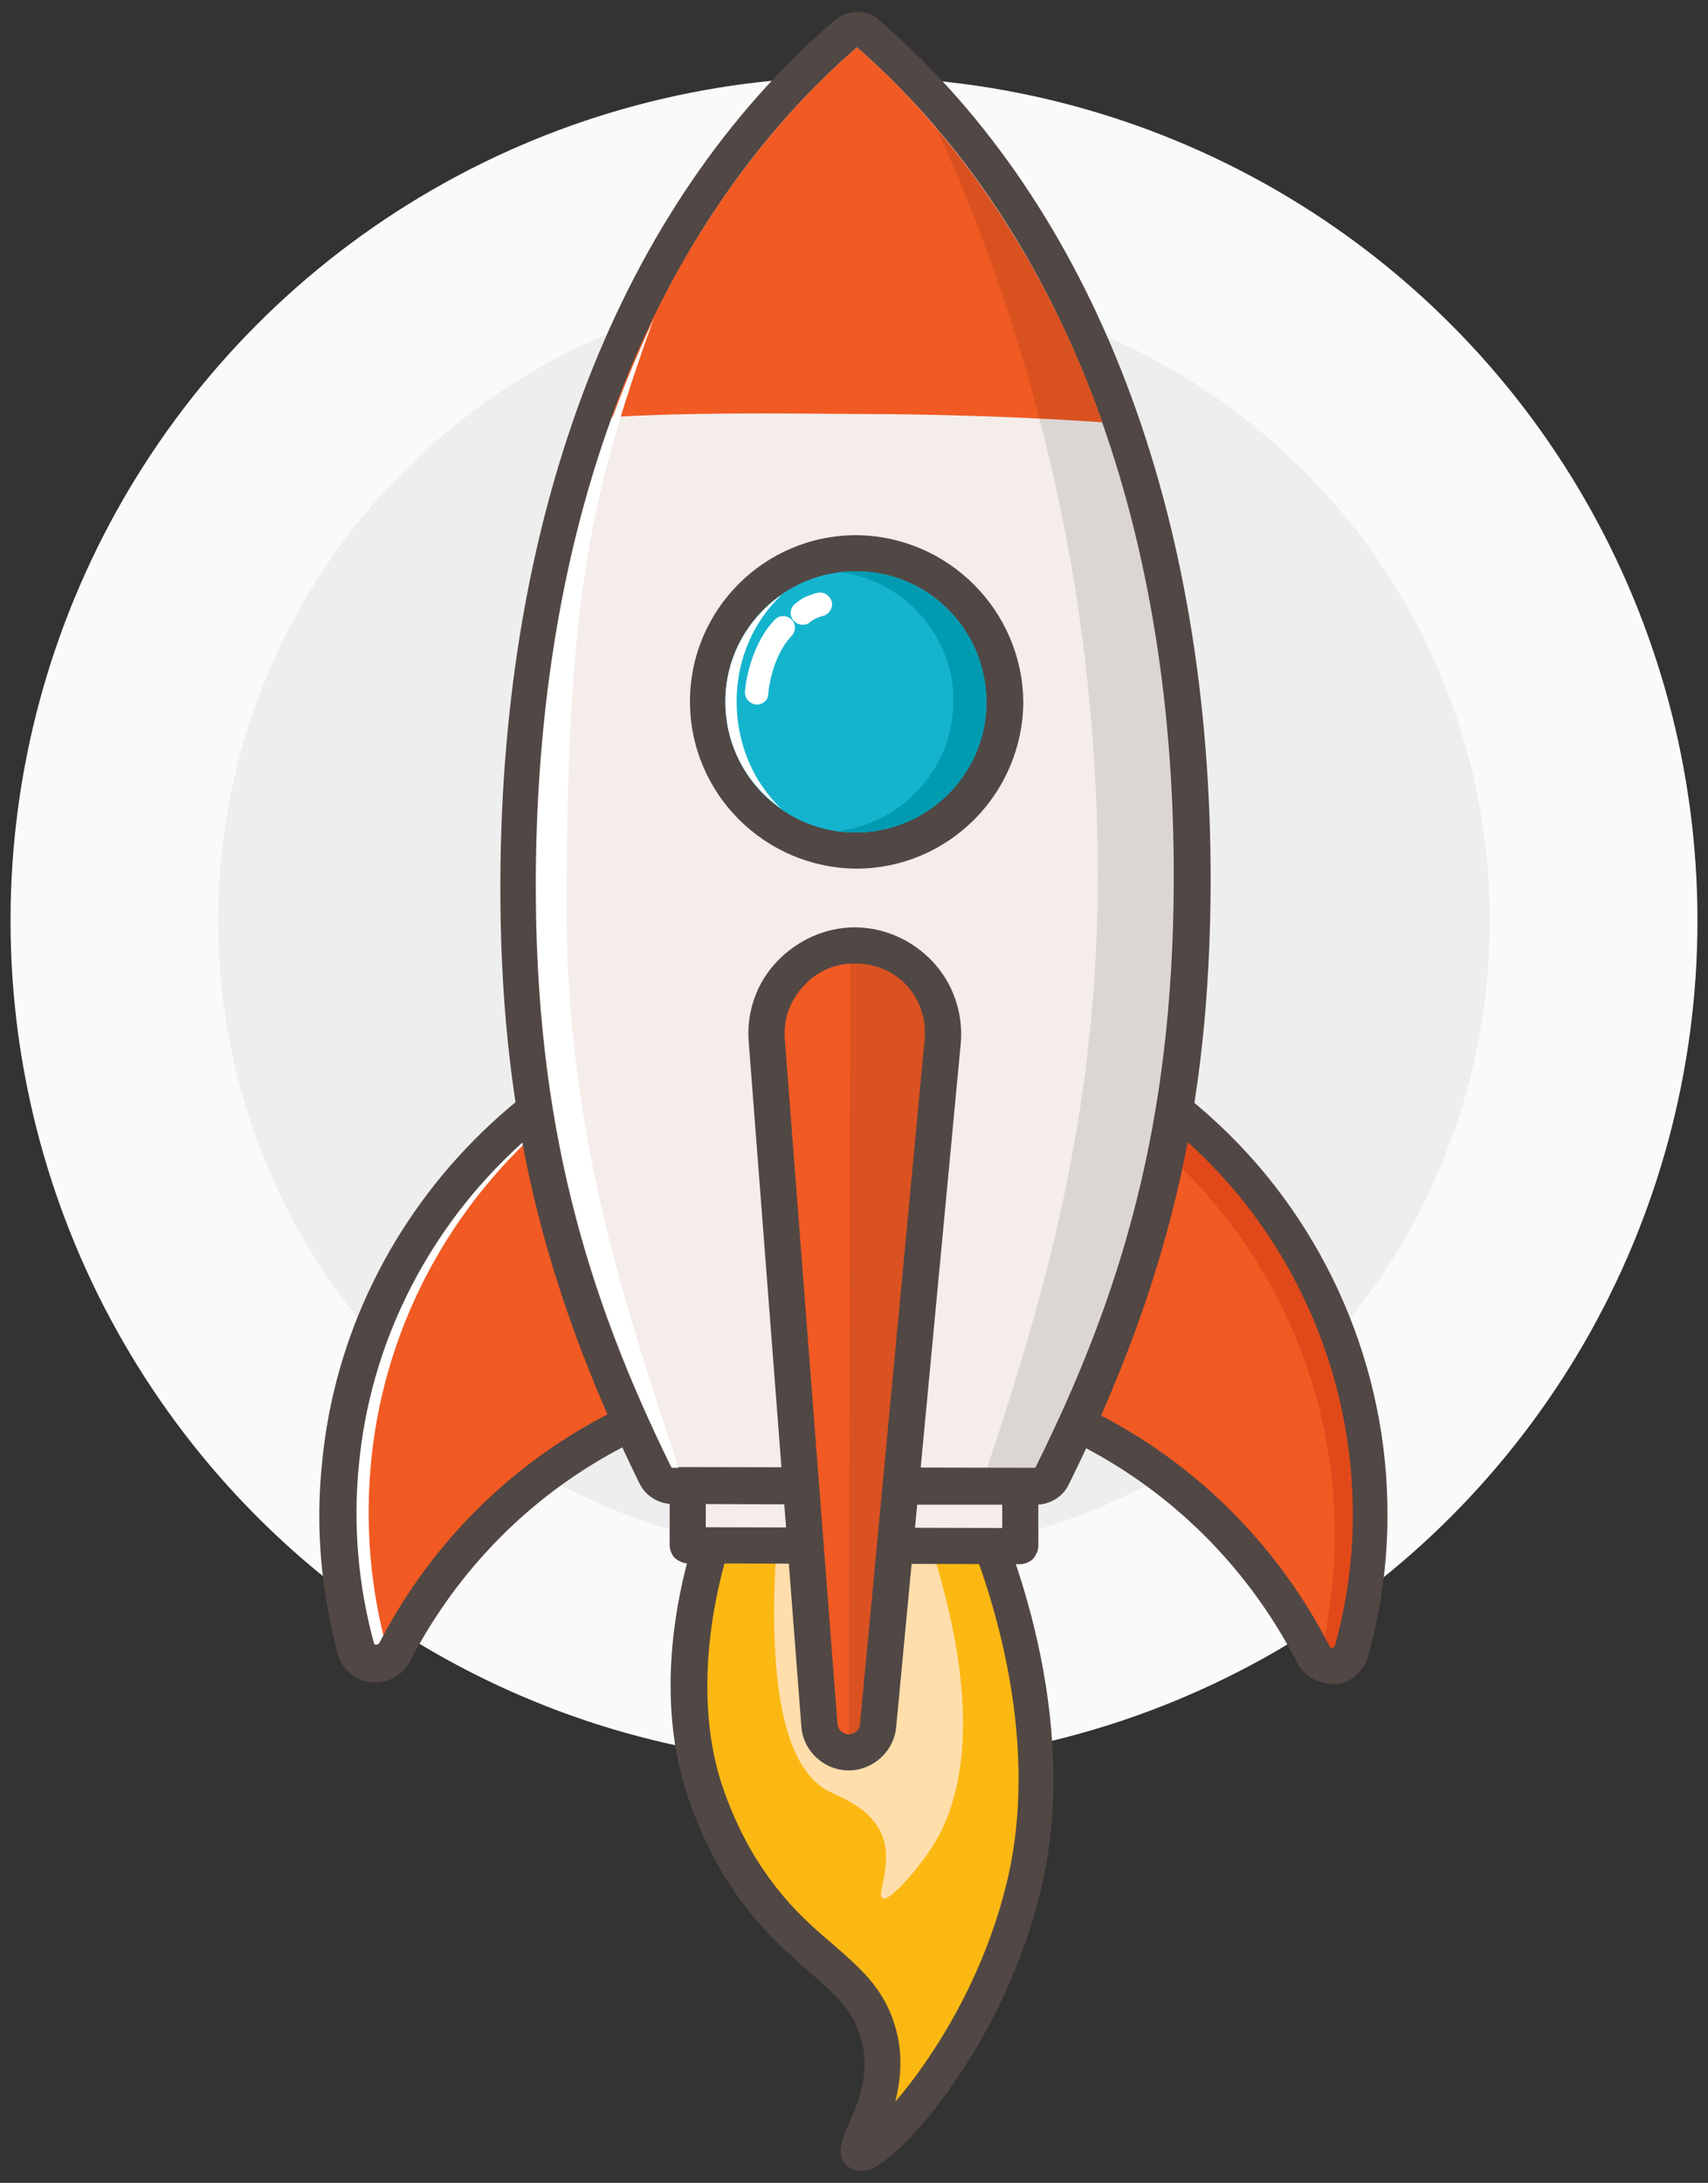 <svg xmlns="http://www.w3.org/2000/svg" viewBox="0 0 227 290"><rect x="0" y="0" width="227" height="290" fill="#333333" stroke="none"/><style>.st0{fill-rule:evenodd;clip-rule:evenodd;fill:#FAFAFA;} .st1{fill-rule:evenodd;clip-rule:evenodd;fill:#EEEEEE;} .st2{opacity:0.15;fill:#56352C;} .st3{fill:#FCB812;} .st4{fill:#514744;} .st5{fill:#FFDEAC;} .st6{fill:#F4EDEA;} .st7{fill:#F15A22;} .st8{fill:#E2491A;} .st9{fill:#FFFFFF;} .st10{fill:#15B4CE;} .st11{fill:#009BB1;} .st12{fill:#DA5221;} .st13{opacity:0.1;}</style><circle class="st0" cx="113.5" cy="122.3" r="112.1"/><path class="st1" d="M113.5 37.8c46.7 0 84.5 37.8 84.5 84.5s-37.8 84.5-84.5 84.5S29 169 29 122.3s37.8-84.5 84.5-84.5z"/><path class="st2" d="M123.2 15.9c-.7-.8-1.3-1.5-2-2.3l-.3-.3c-.6-.7-1.2-1.3-1.8-2l-.5-.5-1.8-1.8c-.2-.2-.4-.4-.6-.5-.6-.6-1.2-1.1-1.8-1.7l-.4 198.6h21.6v-10.3h2.1c11.4-22.9 18.3-45.6 18.4-77.9.1-44.7-12.9-77.3-32.8-101.2 0-.1-.1-.1-.1-.1z"/><path class="st3" d="M129.9 200.9c3.3 7.4 11.1 28.7 6.3 49.3-5 21.3-20 36.8-21.9 35.8-1.3-.7 5-7.8 2.4-16.3-2.6-8.3-10.7-9.5-18-21.3-.4-.6-3.4-5.5-5.2-11.7-4.1-13.6-.2-28.5 2.7-35.8h33.7z"/><path class="st4" d="M114.4 288.4c-.6 0-1-.2-1.3-.3-2.3-1.3-1.2-3.8-.4-5.7 1.3-2.9 3.2-7.2 1.6-12-1.1-3.6-3.5-5.6-6.8-8.5-3.2-2.8-7.2-6.2-11-12.3-.6-.9-3.6-5.9-5.5-12.2-4.8-16 .9-32.7 2.8-37.4l.6-1.5 37 .1.6 1.4c2 4.5 11.8 27.9 6.4 50.8-4.7 20.1-17.9 35.3-22.5 37.3-.5.2-1 .3-1.5.3zm-16.7-85.2c-3.2 9-5.3 21.8-2.1 32.8 1.7 5.7 4.4 10.2 5 11.1 3.4 5.4 6.9 8.5 10.1 11.2 3.4 3 6.7 5.7 8.2 10.7 1.2 3.8.8 7.3.1 10.2 4.9-5.7 11.8-16.3 14.9-29.5 4.6-19.7-2.8-39.9-5.5-46.4l-30.7-.1z"/><path class="st5" d="M122.6 202.1c9.5 27 4.1 38.8 1.4 43.1-1.7 2.7-5.7 7.5-6.7 7-.9-.5 1.4-4.3 0-8.2-1.4-3.8-5.6-5.2-7.3-6.1-4.4-2.4-8.6-10.3-6.6-35.3l19.2-.5z"/><path class="st6" d="M91.412 194.95l44.2.1-.024 10.3-44.2-.1z"/><path class="st4" d="M135.6 207.8l-44.2-.1c-.6 0-1.2-.3-1.7-.7-.4-.4-.7-1.1-.7-1.7V195c0-1.3 1.1-2.4 2.4-2.4l44.2.1c1.3 0 2.4 1.1 2.4 2.4v10.3c0 .6-.3 1.2-.7 1.7-.4.4-1.1.7-1.7.7zm-41.8-4.9l39.4.1v-5.6l-39.4-.1v5.6z"/><path class="st7" d="M113.5 182.4c26.6.1 49.6 15.3 61 37.4 1.1 2.2 4.5 2 5.1-.5 1.6-5.8 2.5-11.8 2.5-18.1.1-39.5-33.2-71.3-73.3-68.6-33.3 2.2-60.5 28.6-63.6 61.8-.8 8.6 0 16.8 2.1 24.6.7 2.4 4 2.7 5.1.5 11.4-22.1 34.5-37.2 61.1-37.1z"/><path class="st8" d="M108.8 132.6c-12.5.8-24.1 5-33.9 11.7 8.7-5 18.7-8.1 29.2-8.8 40.1-2.7 73.4 29.1 73.3 68.6 0 5.7-.8 11.3-2.1 16.6 1.5 1.1 3.8.6 4.3-1.4 1.6-5.8 2.5-11.8 2.5-18.1.1-39.5-33.2-71.2-73.3-68.6z"/><path class="st9" d="M51.4 219c-2.1-7.7-2.9-16-2.1-24.6 3.1-33.2 30.3-59.6 63.6-61.8 1-.1 1.9-.1 2.9-.1-2.3-.1-4.7-.1-7.1.1-33.3 2.2-60.5 28.6-63.6 61.8-.8 8.6 0 16.8 2.1 24.6.6 2.2 3.3 2.6 4.7 1-.1-.2-.4-.5-.5-1z"/><path class="st4" d="M177 223.7c-1.9 0-3.7-1.1-4.6-2.8-11.4-22.2-33.9-36.1-58.8-36.1h-.2c-24.9 0-47.4 13.7-58.9 35.9-1 1.9-3 3-5.2 2.8-2.1-.2-3.8-1.7-4.4-3.7-2.2-8.3-3-16.8-2.1-25.4 3.2-34.2 31.5-61.7 65.8-64 19.9-1.3 38.9 5.4 53.4 19 14.3 13.4 22.5 32.4 22.4 52 0 6.3-.9 12.7-2.6 18.7-.6 2-2.3 3.5-4.4 3.7 0-.1-.2-.1-.4-.1zM113.4 180h.2c26.7.1 50.9 14.9 63.1 38.7.1.2.2.3.4.2.2 0 .3-.2.3-.2 1.6-5.7 2.4-11.6 2.4-17.5 0-18.3-7.6-36-20.9-48.5-13.5-12.7-31.2-19-49.8-17.8-32 2.1-58.4 27.8-61.4 59.7-.8 8-.1 16 2 23.7 0 .1.1.2.3.2.2 0 .3-.1.4-.2 12.2-23.6 36.3-38.3 63-38.3z"/><path class="st6" d="M89.3 197.3c-.9 0-1.7-.5-2.1-1.3-13-26.5-18.3-49.4-18.3-79C69 68.6 84.5 28.6 112.4 4.5c.4-.4 1-.6 1.6-.6.6 0 1.1.2 1.6.6 27.8 24.2 43.1 64.2 43 112.6-.1 29.6-5.5 52.5-18.6 79-.4.8-1.2 1.3-2.1 1.3-.2.1-48.6-.1-48.6-.1z"/><path class="st4" d="M113.9 6.3C139 28.2 156.2 65.8 156 117.1c-.1 32.3-7 55-18.4 77.9-7.6 0-40.9-.1-48.4-.1-11.3-23-18.1-45.7-18-78 .2-51.3 17.5-88.8 42.7-110.6m0-4.7c-1.1 0-2.2.4-3.1 1.2C82.4 27.3 66.7 67.9 66.5 117c-.1 30 5.3 53.2 18.5 80.1.8 1.6 2.5 2.7 4.3 2.7l27.3.1h21.1c1.8 0 3.5-1 4.3-2.6 13.3-26.8 18.8-50 18.9-80 .1-49.1-15.4-89.8-43.8-114.4-.9-1-2-1.3-3.2-1.3z"/><path class="st7" d="M113.8 55c10.7 0 22.5.4 32.7 1.1-7.4-21.2-19.6-38.5-32.6-49.8-13 11.2-25.1 28-32.6 49.1 10.2-.6 21.9-.5 32.5-.4z"/><path class="st10" d="M113.7 113c-10.9 0-19.7-8.9-19.7-19.8 0-10.8 8.9-19.7 19.7-19.7 10.9 0 19.7 8.9 19.7 19.8 0 10.8-8.8 19.7-19.7 19.7z"/><path class="st4" d="M113.7 75.9c.1 0 .1 0 0 0 9.6 0 17.4 7.8 17.3 17.4 0 9.5-7.8 17.3-17.3 17.3-9.6 0-17.3-7.8-17.3-17.4 0-9.5 7.8-17.3 17.3-17.3m.1-4.8c-12.2 0-22.1 9.9-22.1 22.1 0 12.2 9.9 22.1 22.1 22.2 12.2 0 22.1-9.9 22.2-22.1-.1-12.2-10-22.1-22.2-22.2z"/><path class="st10" d="M113.7 110.6c-9.6 0-17.3-7.8-17.3-17.4 0-9.6 7.8-17.3 17.4-17.3 9.6 0 17.3 7.8 17.3 17.4 0 9.5-7.8 17.3-17.4 17.3z"/><path class="st9" d="M97.9 93.2c0-5.7 2.3-10.7 6-14.2-4.5 3.1-7.5 8.3-7.5 14.2 0 5.9 2.9 11.1 7.4 14.2-3.6-3.4-5.9-8.5-5.9-14.2z"/><path class="st11" d="M113.8 75.9c-.7 0-1.4.1-2.2.1 8.5 1.1 15.2 8.4 15.1 17.2 0 8.8-6.7 16.1-15.2 17.2.7.1 1.4.2 2.2.2 9.6 0 17.4-7.7 17.4-17.3 0-9.6-7.8-17.4-17.3-17.4z"/><path class="st7" d="M112.8 232.8c-2.1 0-3.8-1.6-3.9-3.6l-7-91.1c-.5-6.8 4.9-12.5 11.7-12.5 6.8 0 12.2 5.9 11.6 12.7l-8.6 90.9c0 2-1.7 3.6-3.8 3.6z"/><path class="st12" d="M113.7 125.6h-.7l-.2 107.2h.1c2 0 3.7-1.6 3.9-3.6l8.6-90.9c.5-6.9-4.9-12.7-11.7-12.7z"/><g><path class="st4" d="M112.8 235.2c-3.3 0-6.1-2.6-6.3-5.9l-7-91c-.3-3.9 1.1-7.8 3.8-10.6 2.7-2.8 6.4-4.5 10.3-4.5 3.9 0 7.7 1.7 10.4 4.6 2.7 2.9 4 6.8 3.7 10.7l-8.6 91c-.3 3.1-3 5.7-6.3 5.7zm.8-107.2c-2.6 0-5 1-6.8 3-1.8 1.9-2.7 4.4-2.5 7l7 91c.1.8.7 1.4 1.5 1.4s1.5-.6 1.5-1.4l8.6-91c.2-2.6-.6-5.1-2.4-7.1-1.8-1.9-4.2-2.9-6.9-2.9.1 0 0 0 0 0z"/></g><g><path class="st9" d="M106.7 83c-.5 0-.9-.2-1.3-.6-.5-.7-.4-1.7.3-2.2 1-.8 1.3-.9 2.4-1.3l.4-.1c.8-.3 1.7.2 2 1 .3.8-.2 1.7-1 2l-.4.1c-.8.3-.8.3-1.4.7-.3.3-.6.4-1 .4z"/></g><g><path class="st9" d="M100.6 93.6h-.1c-.9-.1-1.5-.8-1.5-1.7 0-.2.5-6 4-9.6.6-.6 1.6-.6 2.2 0 .6.6.6 1.6 0 2.2-2.7 2.8-3.1 7.6-3.1 7.7 0 .8-.7 1.4-1.5 1.4z"/></g><g class="st13"><path d="M124.5 17.1C136.2 43 146 76.5 145.9 117c-.1 31.4-7.2 55.4-14.7 78h6.5c11.4-22.9 18.3-45.6 18.4-77.9.1-43.7-12.4-77.5-31.6-100z"/></g><path class="st9" d="M75.3 120.1c.1-38.7 2.6-53 11.6-77.8-5.7 12.4-15.5 35.4-15.6 74.7-.1 32.3 6.7 55 18 78h.9c-7.2-21.7-15-44.8-14.9-74.9z"/></svg>
